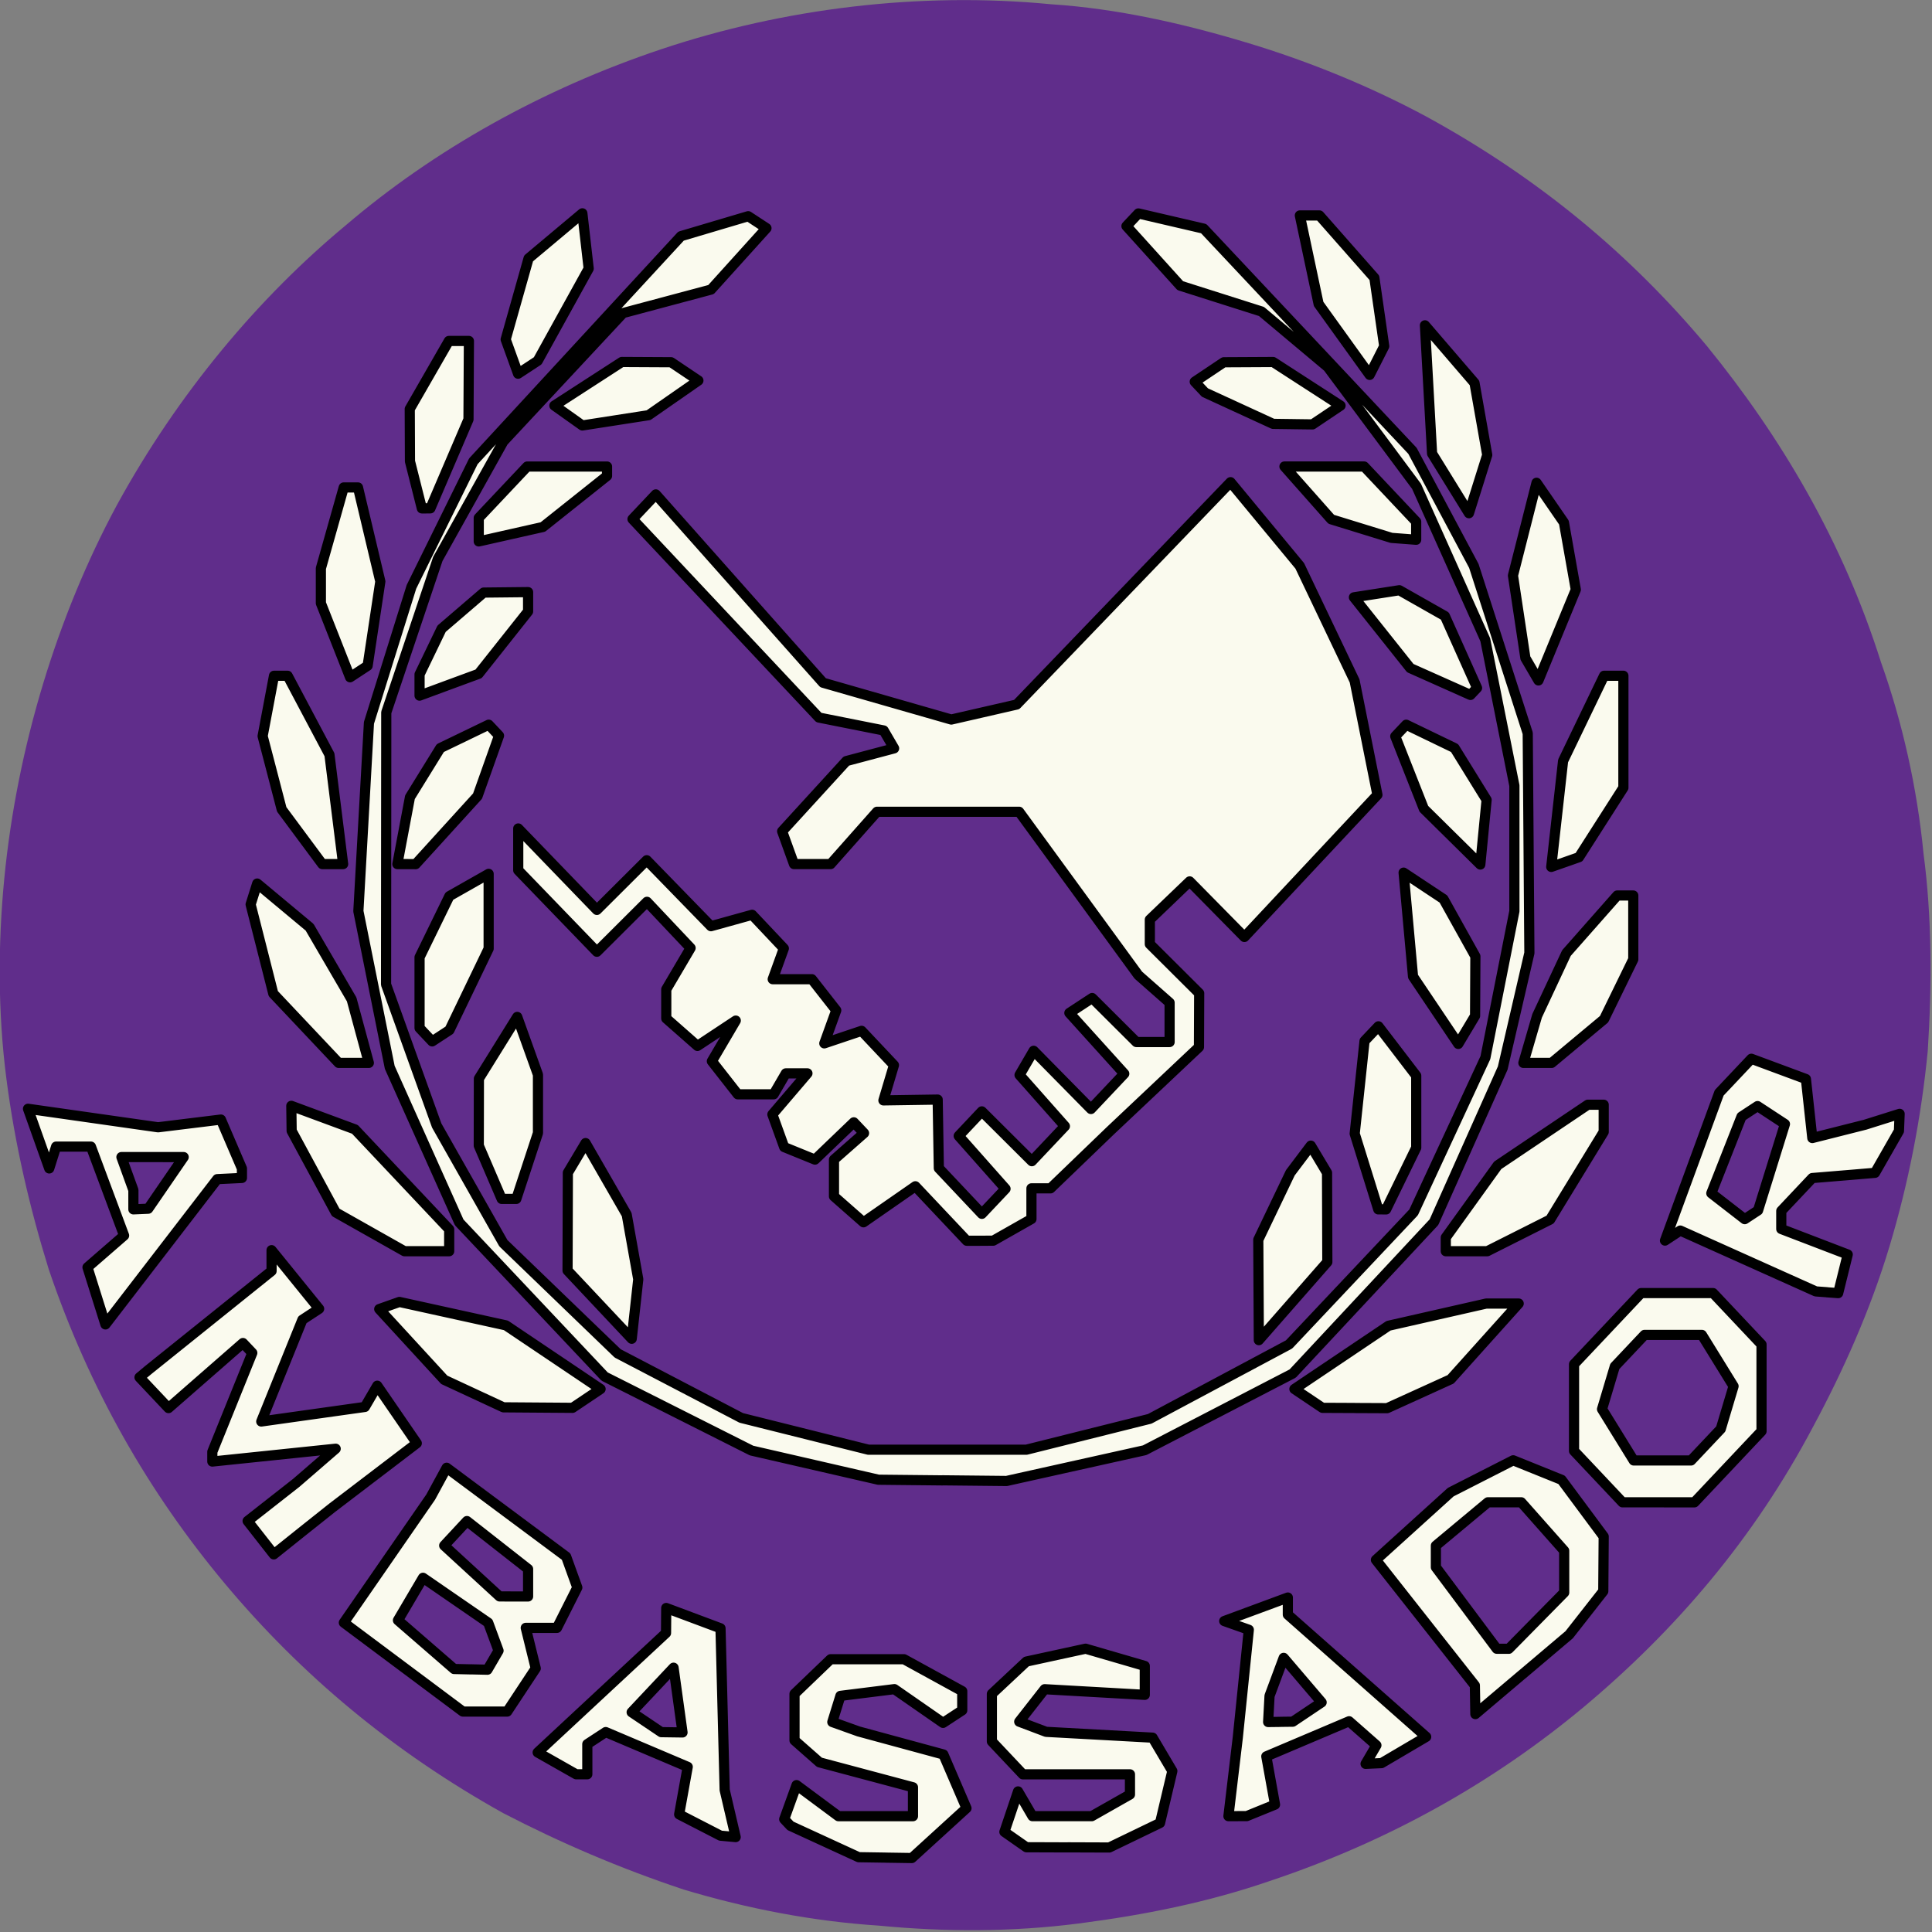﻿<?xml version="1.0" encoding="utf-8"?>
<!DOCTYPE svg PUBLIC "-//W3C//DTD SVG 1.1//EN" "http://www.w3.org/Graphics/SVG/1.1/DTD/svg11.dtd">
<svg version="1.1" xmlns="http://www.w3.org/2000/svg" xmlns:xlink="http://www.w3.org/1999/xlink" xmlns:xml="http://www.w3.org/XML/1998/namespace" xmlns:serif="http://www.serif.com/" width="91" height="91" viewBox="0, 0, 91, 91" xml:space="preserve" fill-rule="evenodd" stroke-linecap="round" stroke-linejoin="round" style="clip-rule:evenodd;">
    <rect x="0" y="0" width="91" height="91" fill="#808080" stroke="none"/>
    <filter xmlns="http://www.w3.org/2000/svg" x="-0.2" width="300%" height="300%" id="dropshadow">
      <feGaussianBlur stdDeviation="2" in="SourceAlpha" /> 
      <feOffset dx="0" dy="0" result="offsetblur" /> 
      <feMerge> 
        <feMergeNode />
        <feMergeNode in="SourceGraphic" /> 
      </feMerge>
    </filter>
	
    <g id="background">
        <path d="M16.3 10.6 C20.4 7.1 25.5 4.2 31.2 2.3 C36.9 0.4 43.3 -0.4 49.5 0.2 C52.6 0.4 55.7 1.1 58.7 2 C61.7 2.9 64.6 4.1 67.2 5.5 C72.5 8.4 76.8 12 80.4 16.3 C83.9 20.6 86.8 25.5 88.6 31.2 C89.6 34 90.3 37.1 90.6 40.2 C91 43.2 91 46.4 90.8 49.5 C90.5 52.6 89.9 55.7 89 58.7 C88.1 61.7 86.8 64.6 85.4 67.2 C82.6 72.5 78.9 76.8 74.6 80.4 C70.4 83.9 65.5 86.7 59.8 88.6 C56.9 89.6 53.9 90.2 50.8 90.6 C47.7 91 44.5 91 41.4 90.7 C38.3 90.5 35.2 89.9 32.2 89 C29.2 88 26.4 86.8 23.7 85.4 C18.5 82.5 14.2 78.9 10.6 74.6 C7 70.3 4.2 65.4 2.3 59.8 C1.4 56.9 0.7 53.9 0.3 50.8 C-0.1 47.7 -0.1 44.5 0.2 41.4 C0.8 35.2 2.7 29 5.5 23.8 C8.4 18.5 12.2 14 16.3 10.6 z" fill-rule="nonzero" style="fill:#602D8B;" />
    </g>

	<path
        style="fill:#fafaee;fill-opacity:1;stroke:#000000;stroke-width:0.479;stroke-opacity:1"
        d="m 41.696,87.496 -1.252,-0.019 -1.605,-0.738 -1.605,-0.738 -0.148,-0.157 -0.148,-0.157 0.29,-0.803 0.29,-0.803 0.986,0.732 0.986,0.732 h 1.756 1.756 V 84.864 84.183 L 40.799,83.595 38.598,83.008 38.01,82.491 37.423,81.974 v -1.095 -1.095 l 0.85,-0.816 0.85,-0.816 h 1.729 1.729 l 1.371,0.752 1.371,0.752 v 0.451 0.451 l -0.452,0.296 -0.452,0.296 -1.145,-0.795 -1.145,-0.795 -1.272,0.159 -1.272,0.159 -0.191,0.616 -0.191,0.616 0.62,0.222 0.62,0.222 1.996,0.542 1.996,0.542 0.544,1.265 0.544,1.265 -1.287,1.174 -1.287,1.174 -1.252,-0.019 z m 8.602,-0.481 -1.953,-0.007 -0.518,-0.362 -0.518,-0.362 0.321,-0.953 0.321,-0.953 0.34,0.583 0.34,0.583 h 1.397 1.397 l 0.899,-0.51 0.899,-0.51 V 84.049 83.573 H 50.702 48.179 L 47.449,82.799 46.719,82.025 V 80.904 79.784 l 0.813,-0.761 0.813,-0.761 1.394,-0.303 1.394,-0.303 1.394,0.406 1.394,0.406 v 0.681 0.681 l -2.358,-0.133 -2.358,-0.133 -0.599,0.765 -0.599,0.765 0.633,0.239 0.633,0.239 2.508,0.137 2.508,0.137 0.465,0.786 0.465,0.786 -0.29,1.224 -0.29,1.224 -1.195,0.577 -1.195,0.577 -1.953,-0.007 z m -16.004,-0.519 -0.357,-0.033 -0.974,-0.501 -0.974,-0.501 0.202,-1.12 0.202,-1.12 -1.931,-0.819 -1.931,-0.819 -0.434,0.284 -0.434,0.284 v 0.71 0.71 h -0.263 -0.263 l -0.906,-0.514 -0.906,-0.514 3.023,-2.812 3.023,-2.812 0.005,-0.59 0.005,-0.59 1.278,0.478 1.278,0.478 0.098,3.808 0.098,3.808 0.259,1.109 0.259,1.109 -0.357,-0.033 z m -2.646,-4.902 0.5,0.007 -0.211,-1.525 -0.211,-1.525 -0.987,1.049 -0.987,1.049 0.697,0.469 0.697,0.469 0.5,0.007 z m 26.645,3.95 h -0.432 l 0.22,-1.848 0.22,-1.848 0.26,-2.542 0.26,-2.542 -0.579,-0.205 -0.579,-0.205 1.498,-0.554 1.498,-0.554 v 0.403 0.403 l 3.258,2.878 3.258,2.878 -1.051,0.619 -1.051,0.619 -0.376,0.017 -0.376,0.017 0.255,-0.437 0.255,-0.437 -0.643,-0.566 -0.643,-0.566 -1.95,0.827 -1.95,0.827 0.205,1.136 0.205,1.136 -0.666,0.271 -0.666,0.271 H 58.294 Z m 2.019,-4.443 0.581,-0.007 0.679,-0.455 0.679,-0.455 -0.894,-1.048 -0.894,-1.048 -0.333,0.895 -0.333,0.895 -0.033,0.616 -0.033,0.616 0.581,-0.007 z M 22.847,80.617 h -1.045 l -2.803,-2.094 -2.803,-2.094 2.045,-2.957 2.045,-2.957 0.376,-0.691 0.376,-0.691 2.814,2.093 2.814,2.093 0.263,0.728 0.263,0.728 -0.479,0.95 -0.479,0.95 h -0.735 -0.735 l 0.235,0.954 0.235,0.954 -0.672,1.017 -0.672,1.017 z m -0.673,-1.989 0.786,0.018 0.261,-0.448 0.261,-0.448 -0.244,-0.66 -0.244,-0.66 -1.535,-1.057 -1.535,-1.057 -0.59,1.001 -0.59,1.001 1.322,1.147 1.322,1.147 0.786,0.018 z m 2.029,-3.432 h 0.671 v -0.647 -0.647 l -1.44,-1.129 -1.44,-1.129 -0.536,0.577 -0.536,0.577 1.304,1.198 1.304,1.198 z m 47.497,3.671 -2.208,1.869 -0.012,-0.675 -0.012,-0.675 -2.33,-2.957 -2.33,-2.957 1.761,-1.595 1.761,-1.595 1.472,-0.75 1.472,-0.75 1.14,0.46 1.14,0.46 0.991,1.335 0.991,1.335 -0.01,1.289 -0.01,1.289 -0.803,1.024 -0.803,1.024 -2.208,1.869 z m -0.916,-1.207 h 0.284 l 1.304,-1.324 1.304,-1.324 v -0.985 -0.985 l -1.011,-1.141 -1.011,-1.141 h -0.786 -0.786 l -1.225,1.021 -1.225,1.021 v 0.509 0.509 l 1.433,1.919 1.433,1.919 z m -56.511,-5.55 -1.378,1.103 -0.616,-0.786 -0.616,-0.786 1.144,-0.897 1.144,-0.897 0.93,-0.805 0.93,-0.805 -2.905,0.302 -2.905,0.302 v -0.23 -0.23 l 0.941,-2.328 0.941,-2.328 -0.22,-0.233 -0.22,-0.233 -1.753,1.532 -1.753,1.532 -0.683,-0.724 -0.683,-0.724 0.205,-0.171 0.205,-0.171 2.905,-2.333 2.905,-2.333 v -0.491 -0.491 l 1.12,1.381 1.12,1.381 -0.394,0.258 -0.394,0.258 -0.969,2.396 -0.969,2.396 2.441,-0.343 2.441,-0.343 0.291,-0.5 0.291,-0.5 0.931,1.355 0.931,1.355 -1.991,1.518 -1.991,1.518 z m 63.843,-1.349 H 76.422 L 75.281,69.551 74.14,68.342 v -2.043 -2.043 l 1.58,-1.675 1.58,-1.675 h 1.694 1.694 l 1.141,1.21 1.141,1.21 v 2.043 2.043 l -1.58,1.675 -1.58,1.675 z m 0.185,-1.971 h 1.35 l 0.7,-0.742 0.7,-0.742 0.301,-1.007 0.301,-1.007 -0.746,-1.208 -0.746,-1.208 H 78.81 77.46 l -0.7,0.742 -0.7,0.742 -0.301,1.007 -0.301,1.007 0.746,1.208 0.746,1.208 z m -33.906,0.938 -3.021,-0.031 -2.988,-0.687 -2.988,-0.687 -3.459,-1.742 -3.459,-1.742 -3.426,-3.632 -3.426,-3.632 -1.635,-3.65 -1.635,-3.65 -0.739,-3.679 -0.739,-3.679 0.249,-4.435 0.249,-4.435 1.001,-3.203 1.001,-3.203 1.458,-2.957 1.458,-2.957 4.89,-5.302 4.89,-5.302 1.583,-0.47 1.583,-0.47 0.43,0.282 0.43,0.282 -1.306,1.446 -1.306,1.446 -2.071,0.553 -2.071,0.553 -2.82,3.025 -2.82,3.025 -1.543,2.766 -1.543,2.766 -1.214,3.615 -1.214,3.615 -0.005,6.406 -0.005,6.406 1.193,3.322 1.193,3.322 1.57,2.772 1.57,2.772 2.692,2.595 2.692,2.595 2.91,1.519 2.91,1.519 2.996,0.749 2.996,0.749 h 3.718 3.718 l 2.906,-0.727 2.906,-0.727 3.281,-1.752 3.281,-1.752 2.933,-3.11 2.933,-3.11 1.691,-3.644 1.691,-3.644 0.683,-3.45 0.683,-3.45 v -2.957 -2.957 l -0.686,-3.435 -0.686,-3.435 -1.619,-3.614 -1.619,-3.614 -2.088,-2.806 -2.088,-2.806 -1.563,-1.311 -1.563,-1.311 -1.913,-0.608 -1.913,-0.608 -1.267,-1.403 -1.267,-1.403 0.281,-0.298 0.281,-0.298 1.538,0.358 1.538,0.358 4.917,5.233 4.917,5.233 1.445,2.71 1.445,2.71 1.269,3.942 1.269,3.942 0.039,5.174 0.039,5.174 -0.628,2.71 -0.628,2.71 -1.619,3.629 -1.619,3.629 -3.327,3.565 -3.327,3.565 -3.486,1.806 -3.486,1.806 -3.253,0.724 -3.253,0.724 -3.021,-0.031 z m -19.056,-3.429 -1.627,-0.012 -1.394,-0.648 -1.394,-0.648 -1.531,-1.666 -1.531,-1.666 0.475,-0.168 0.475,-0.168 2.509,0.552 2.509,0.552 2.229,1.499 2.229,1.499 -0.66,0.443 -0.66,0.443 z m 38.475,0.019 -1.525,-0.007 -0.66,-0.443 -0.66,-0.443 2.216,-1.49 2.216,-1.49 2.301,-0.523 2.301,-0.523 h 0.765 0.765 l -1.602,1.784 -1.602,1.784 -1.496,0.68 -1.496,0.68 -1.525,-0.007 z m -33.905,-4.661 -0.154,1.401 -1.511,-1.607 -1.511,-1.607 0.007,-2.303 0.007,-2.303 0.417,-0.699 0.417,-0.699 0.969,1.684 0.969,1.684 0.272,1.524 0.272,1.524 z m 30.998,-0.375 -1.614,1.841 -0.013,-2.365 -0.013,-2.365 0.755,-1.577 0.755,-1.577 0.482,-0.639 0.482,-0.639 0.382,0.639 0.382,0.639 0.007,2.102 0.007,2.102 -1.614,1.841 z M 7.6,58.961 4.966,62.382 4.543,61.037 4.121,59.693 l 0.862,-0.749 0.862,-0.749 -0.781,-2.094 -0.781,-2.094 H 3.463 2.643 l -0.162,0.514 -0.162,0.514 -0.5,-1.405 -0.5,-1.405 3.063,0.436 3.063,0.436 1.48,-0.182 1.48,-0.182 0.495,1.152 0.495,1.152 v 0.223 0.223 l -0.581,0.028 -0.581,0.028 z m -0.968,-2.014 0.349,-0.015 0.835,-1.216 0.835,-1.216 H 7.185 5.719 l 0.282,0.779 0.282,0.779 v 0.452 0.452 l 0.349,-0.015 z m 79.422,3.919 -0.527,-0.039 -3.192,-1.433 -3.192,-1.433 -0.36,0.236 -0.36,0.236 1.277,-3.48 1.277,-3.48 0.757,-0.802 0.757,-0.802 1.285,0.477 1.285,0.477 0.151,1.39 0.151,1.39 1.243,-0.314 1.243,-0.314 0.813,-0.256 0.813,-0.256 -0.016,0.403 -0.016,0.403 -0.564,0.986 -0.564,0.986 -0.581,0.049 -0.581,0.049 -0.896,0.074 -0.896,0.074 -0.73,0.774 -0.73,0.774 v 0.426 0.426 l 1.565,0.6 1.565,0.6 -0.225,0.91 -0.225,0.91 -0.527,-0.039 z m -3.561,-3.648 0.314,-0.206 0.633,-2.034 0.633,-2.034 -0.645,-0.423 -0.645,-0.423 -0.378,0.248 -0.378,0.248 -0.711,1.805 -0.711,1.805 0.787,0.61 0.787,0.61 z m -62.389,1.716 h -1.053 l -1.619,-0.914 -1.619,-0.914 -1.038,-1.92 -1.038,-1.92 -0.008,-0.59 -0.008,-0.59 1.498,0.554 1.498,0.554 2.22,2.354 2.22,2.354 v 0.516 0.516 z m 48.97,0 h -0.975 v -0.323 -0.323 l 1.223,-1.7 1.223,-1.7 2.122,-1.427 2.122,-1.427 h 0.374 0.374 v 0.641 0.641 l -1.262,2.064 -1.262,2.064 -1.48,0.745 -1.48,0.745 z M 46.158,58.441 H 45.536 L 44.325,57.158 43.115,55.875 41.894,56.723 40.672,57.572 39.977,56.961 39.282,56.349 v -0.865 -0.865 l 0.708,-0.623 0.708,-0.623 -0.241,-0.255 -0.241,-0.255 -0.915,0.878 -0.915,0.878 -0.725,-0.295 -0.725,-0.295 -0.278,-0.769 -0.278,-0.769 0.826,-0.967 0.826,-0.967 h -0.509 -0.509 l -0.287,0.493 -0.287,0.493 h -0.845 -0.845 l -0.61,-0.779 -0.61,-0.779 0.563,-0.957 0.563,-0.957 -0.902,0.597 -0.902,0.597 -0.735,-0.647 -0.735,-0.647 v -0.686 -0.686 l 0.573,-0.973 0.573,-0.973 -1.027,-1.088 -1.027,-1.088 -1.18,1.176 -1.18,1.176 -1.852,-1.918 -1.852,-1.918 V 40.008 39.022 l 1.852,1.918 1.852,1.918 1.174,-1.17 1.174,-1.17 1.512,1.554 1.512,1.554 0.97,-0.269 0.97,-0.269 0.747,0.792 0.747,0.792 -0.262,0.725 -0.262,0.725 h 0.922 0.922 l 0.574,0.733 0.574,0.733 -0.281,0.778 -0.281,0.778 0.878,-0.295 0.878,-0.295 0.762,0.808 0.762,0.808 -0.248,0.83 -0.248,0.83 1.278,-0.019 1.278,-0.019 0.027,1.616 0.027,1.616 1.014,1.075 1.014,1.075 0.557,-0.59 0.557,-0.59 -1.103,-1.245 -1.103,-1.245 0.545,-0.578 0.545,-0.578 1.178,1.173 1.178,1.173 0.778,-0.824 0.778,-0.824 -1.068,-1.206 -1.068,-1.206 0.332,-0.57 0.332,-0.57 1.35,1.371 1.35,1.371 0.784,-0.831 0.784,-0.831 -1.293,-1.431 -1.293,-1.431 0.537,-0.352 0.537,-0.352 1.041,1.037 1.041,1.037 h 0.783 0.783 V 48.153 47.227 l -0.737,-0.649 -0.737,-0.649 -2.807,-3.847 -2.807,-3.847 h -3.347 -3.347 l -1.092,1.232 -1.092,1.232 h -0.863 -0.863 l -0.279,-0.772 -0.279,-0.772 1.512,-1.654 1.512,-1.654 1.125,-0.299 1.125,-0.299 -0.246,-0.422 -0.246,-0.422 -1.526,-0.304 -1.526,-0.304 -4.389,-4.673 -4.389,-4.673 0.549,-0.582 0.549,-0.582 3.938,4.435 3.938,4.435 3.02,0.867 3.02,0.867 1.54,-0.353 1.54,-0.353 5.037,-5.237 5.037,-5.237 1.63,1.971 1.63,1.971 1.292,2.71 1.292,2.71 0.537,2.683 0.537,2.683 -3.133,3.347 -3.133,3.347 -1.289,-1.309 -1.289,-1.309 -0.938,0.9 -0.938,0.9 v 0.577 0.577 l 1.162,1.157 1.162,1.157 -0.005,1.269 -0.005,1.269 -2.089,1.971 -2.089,1.971 -1.407,1.355 -1.407,1.355 h -0.449 -0.449 v 0.722 0.722 l -0.899,0.51 -0.899,0.51 z m 18.944,-1.478 h -0.184 l -0.555,-1.783 -0.555,-1.783 0.232,-2.183 0.232,-2.183 0.327,-0.345 0.327,-0.345 0.89,1.163 0.89,1.163 v 1.695 1.695 l -0.709,1.454 -0.709,1.454 z M 23.974,56.47 h -0.345 l -0.539,-1.255 -0.539,-1.255 0.003,-1.578 0.003,-1.578 0.903,-1.453 0.903,-1.453 0.488,1.361 0.488,1.361 v 1.373 1.373 l -0.51,1.552 -0.51,1.552 z m -7.312,-6.406 h -0.711 l -1.539,-1.631 -1.539,-1.631 -0.534,-2.101 -0.534,-2.101 0.155,-0.492 0.155,-0.492 1.234,1.029 1.234,1.029 0.99,1.699 0.99,1.699 0.405,1.496 0.405,1.496 z m 55.758,0 h -0.666 l 0.323,-1.109 0.323,-1.109 0.691,-1.478 0.691,-1.478 1.196,-1.355 1.196,-1.355 h 0.378 0.378 v 1.503 1.503 l -0.688,1.41 -0.688,1.41 -1.234,1.029 -1.234,1.029 z m -51.657,-1.279 -0.407,0.266 -0.297,-0.315 -0.297,-0.315 v -1.667 -1.667 l 0.702,-1.439 0.702,-1.439 0.925,-0.525 0.925,-0.525 v 1.762 1.762 l -0.923,1.918 -0.923,1.918 z m 48.32,-0.277 -0.395,0.662 -1.066,-1.587 -1.066,-1.587 -0.222,-2.447 -0.222,-2.447 0.939,0.622 0.939,0.622 0.751,1.349 0.751,1.349 -0.007,1.402 -0.007,1.402 -0.395,0.662 z M 15.673,40.7 H 15.182 L 14.225,39.411 13.269,38.122 12.82,36.397 12.37,34.672 12.638,33.251 12.906,31.83 h 0.321 0.321 l 0.985,1.858 0.985,1.858 0.322,2.577 0.322,2.577 z m 3.475,0 h -0.432 l 0.297,-1.576 0.297,-1.576 0.715,-1.157 0.715,-1.157 1.139,-0.55 1.139,-0.55 0.243,0.258 0.243,0.258 -0.506,1.424 -0.506,1.424 -1.457,1.602 -1.457,1.602 z m 50.725,-1.503 -0.148,1.524 -1.33,-1.313 -1.33,-1.313 -0.673,-1.707 -0.673,-1.707 0.258,-0.273 0.258,-0.273 1.139,0.55 1.139,0.55 0.754,1.22 0.754,1.22 z m 3.846,1.408 -0.653,0.228 0.279,-2.497 0.279,-2.497 0.965,-2.005 0.965,-2.005 h 0.455 0.455 v 2.637 2.637 l -1.046,1.636 -1.046,1.636 z M 21.152,32.251 19.762,32.765 V 32.265 31.765 l 0.519,-1.076 0.519,-1.076 0.991,-0.851 0.991,-0.851 1.046,-0.011 1.046,-0.011 v 0.455 0.455 l -1.166,1.47 -1.166,1.47 z m 48.264,0.317 -0.156,0.165 -1.417,-0.632 -1.417,-0.632 -1.327,-1.667 -1.327,-1.667 1.07,-0.167 1.07,-0.167 1.072,0.608 1.072,0.608 0.758,1.693 0.758,1.693 z M 16.902,31.63 16.489,31.901 15.802,30.157 15.114,28.412 v -0.821 -0.821 l 0.538,-1.905 0.538,-1.905 h 0.336 0.336 l 0.526,2.214 0.526,2.214 -0.299,1.985 -0.299,1.985 z m 56.441,-1.72 -0.88,2.139 -0.307,-0.526 -0.307,-0.526 -0.293,-1.945 -0.293,-1.945 0.555,-2.184 0.555,-2.184 0.645,0.936 0.645,0.936 0.28,1.581 0.28,1.581 z m -49.282,-4.748 -1.511,0.34 v -0.554 -0.554 l 1.141,-1.21 1.141,-1.21 h 1.88 1.88 v 0.221 0.221 l -1.511,1.203 -1.511,1.203 z m 42.062,0.217 -0.581,-0.044 -1.42,-0.438 -1.42,-0.438 -1.101,-1.243 -1.101,-1.243 h 1.877 1.877 l 1.225,1.299 1.225,1.299 v 0.426 0.426 z M 20.071,23.946 h -0.201 l -0.28,-1.109 -0.28,-1.109 -0.005,-1.232 -0.005,-1.232 0.921,-1.602 0.921,-1.602 h 0.472 0.472 l -0.01,1.848 -0.01,1.848 -0.897,2.094 -0.897,2.094 h -0.201 z m 49.549,-1.145 -0.431,1.372 -0.868,-1.405 -0.868,-1.405 -0.168,-3.02 -0.168,-3.02 1.167,1.357 1.167,1.357 0.3,1.696 0.3,1.696 z m -40.63,-3.003 -1.56,0.242 -0.659,-0.468 -0.659,-0.468 1.588,-1.027 1.588,-1.027 1.162,0.006 1.162,0.006 0.642,0.431 0.642,0.431 -1.174,0.816 -1.174,0.816 z m 31.904,0.179 -0.93,-0.012 -1.605,-0.738 -1.605,-0.738 -0.24,-0.255 -0.24,-0.255 0.684,-0.458 0.684,-0.458 1.162,-0.006 1.162,-0.006 1.588,1.027 1.588,1.027 -0.659,0.442 -0.659,0.442 -0.93,-0.012 z m -36.029,-2.678 -0.463,0.303 -0.292,-0.807 -0.292,-0.807 0.539,-1.908 0.539,-1.908 1.267,-1.062 1.267,-1.062 0.149,1.302 0.149,1.302 -1.2,2.171 -1.2,2.171 z m 39.992,-0.316 -0.344,0.675 -1.202,-1.671 -1.202,-1.671 -0.442,-2.084 -0.442,-2.084 h 0.461 0.461 l 1.294,1.469 1.294,1.469 0.232,1.611 0.232,1.611 z"
        id="path21291" />
	
</svg>